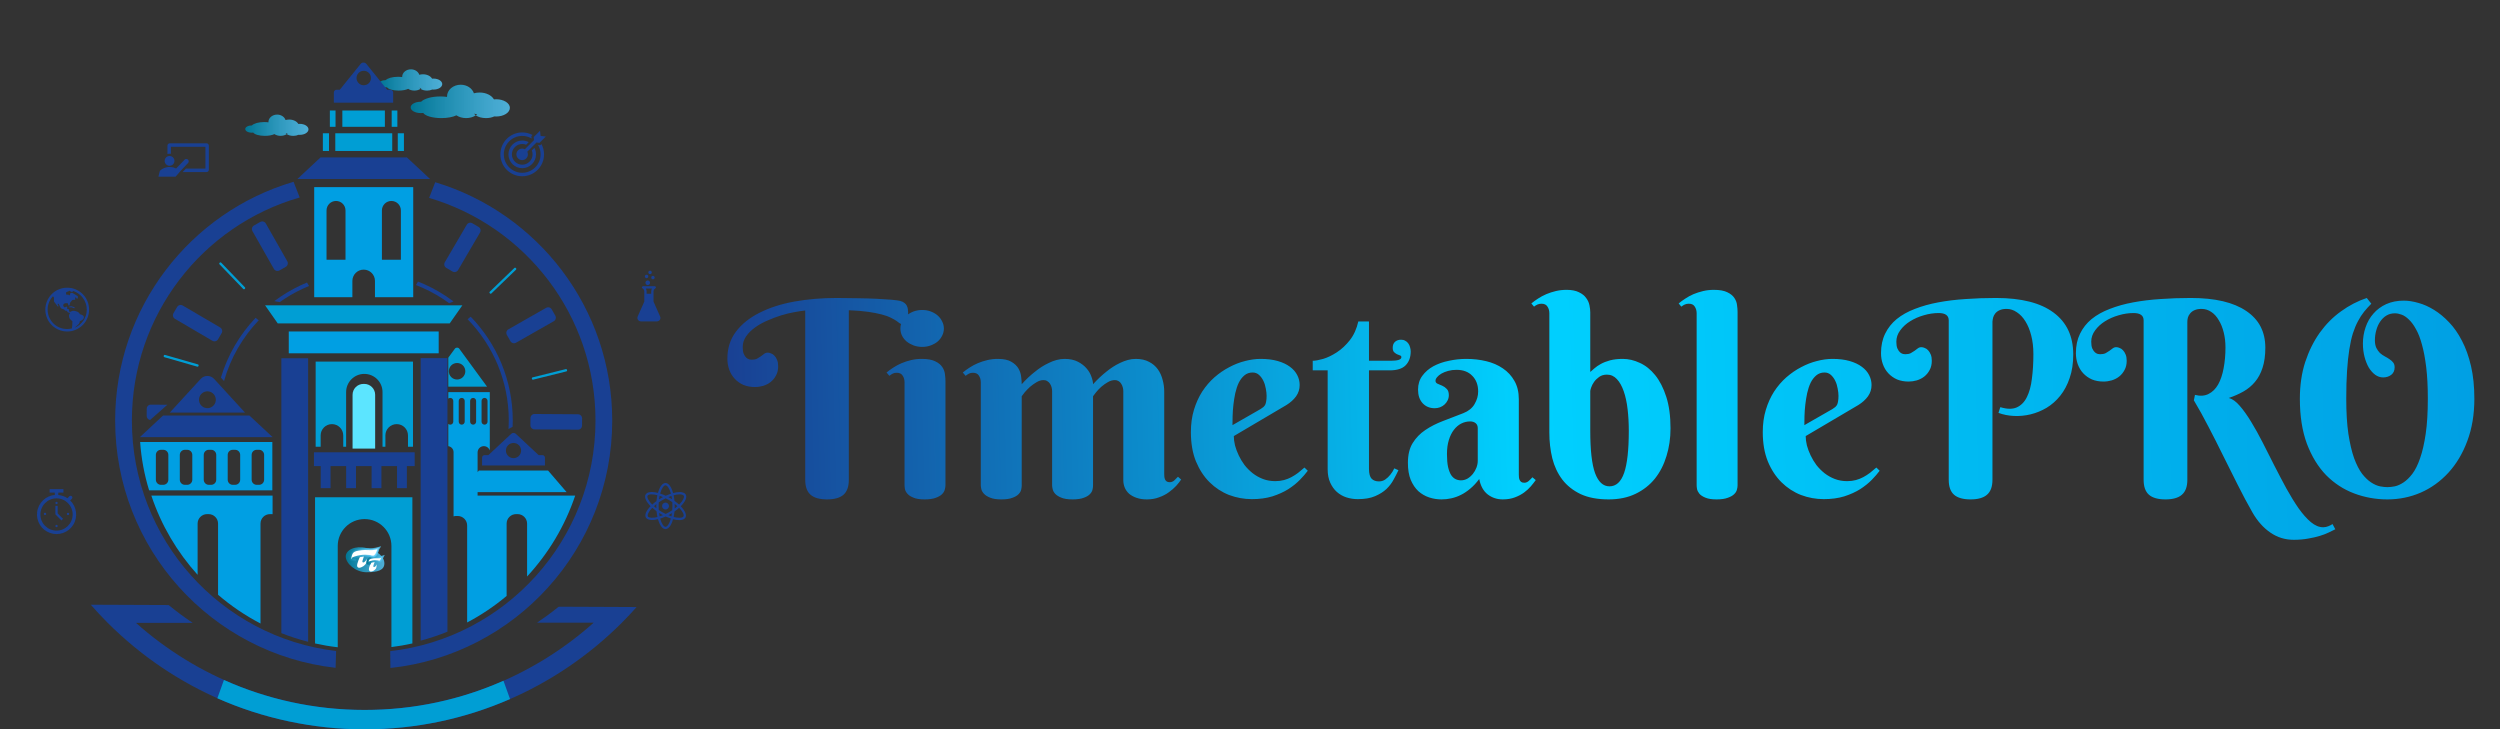 <svg width="1282" height="374" viewBox="0 0 1282 374" fill="none" xmlns="http://www.w3.org/2000/svg">
<rect x="0" y="0" width="1282" height="374" fill="#333333" stroke="none"/>
<g clip-path="url(#clip0_1_310)">
<path d="M197.106 288.919C197.106 292.414 193.707 293.448 187.982 293.448C182.258 293.448 177.299 288.877 177.299 285.382C177.299 281.887 182.265 279.679 187.919 281.043C193.573 282.407 197.106 285.417 197.106 288.912V288.919Z" fill="url(#paint0_linear_1_310)"/>
<path d="M190.918 287.168C190.918 287.168 189.071 290.755 189.183 291.985C189.183 291.985 189.183 293.926 191.613 292.66C191.613 292.66 192.541 292.062 192.899 291.366L193.299 289.425C193.299 289.425 192.555 290.712 191.838 290.804C191.838 290.804 191.087 290.818 191.649 289.475L192.709 286.669L190.918 287.168Z" fill="white"/>
<path d="M184.786 285.059C184.786 285.059 182.848 289.109 183.15 290.297C183.15 290.297 183.395 292.224 186.36 290.326C186.36 290.326 187.476 289.489 187.856 288.701L188.13 286.669C188.13 286.669 187.329 288.146 186.416 288.427C186.416 288.427 185.453 288.645 186.008 287.161L187.027 284.088L184.786 285.059Z" fill="white"/>
<path d="M193.826 287.885C193.931 287.921 194.044 287.963 194.149 287.998C194.304 288.054 194.725 288.026 194.781 288.005C194.816 287.991 194.936 287.935 195.111 287.766C195.814 287.091 195.947 285.642 196.123 285.382C196.017 285.41 195.062 285.916 193.348 285.79C193.131 285.776 192.779 285.79 192.414 285.769C191.915 285.741 191.304 285.846 190.532 285.987C190.068 286.071 189.703 286.191 189.436 286.359C189.169 286.528 188.958 286.746 188.818 287.027C188.677 287.309 188.565 287.681 188.474 288.153C188.432 288.406 188.404 288.567 188.396 288.645C188.396 288.764 188.396 288.849 188.425 288.905C188.446 288.961 188.502 289.003 188.579 289.025C188.656 289.046 188.79 289.067 188.972 289.074C189.204 289.088 189.394 289.095 189.562 289.109C189.724 289.123 189.808 289.109 189.808 289.06C189.808 288.968 189.633 288.877 189.26 288.785C189.204 288.771 189.155 288.764 189.12 288.757C189.085 288.75 189.057 288.736 189.043 288.729C189.029 288.715 189.022 288.694 189.022 288.666C189.022 288.582 189.232 288.462 189.647 288.3C190.061 288.139 190.539 288.005 191.094 287.899C191.642 287.794 192.14 287.745 192.583 287.773C192.969 287.794 193.278 287.787 193.587 287.836L193.742 287.878C193.742 287.878 193.812 287.885 193.819 287.885H193.826Z" fill="white" stroke="url(#paint1_linear_1_310)" stroke-miterlimit="10"/>
<path d="M189.9 285.171C190.103 285.234 190.307 285.305 190.511 285.368C190.799 285.459 191.606 285.424 191.712 285.389C191.775 285.368 192.007 285.277 192.337 284.981C193.664 283.828 193.91 281.353 194.24 280.91C194.037 280.959 192.232 281.817 188.979 281.585C188.572 281.557 187.905 281.585 187.202 281.542C186.254 281.493 185.095 281.669 183.627 281.908C182.756 282.049 182.061 282.253 181.555 282.541C181.049 282.822 180.656 283.202 180.396 283.68C180.129 284.158 179.919 284.798 179.757 285.6C179.673 286.036 179.624 286.31 179.617 286.444C179.602 286.641 179.617 286.788 179.666 286.887C179.715 286.985 179.813 287.056 179.961 287.098C180.115 287.14 180.361 287.168 180.705 287.189C181.141 287.21 181.513 287.231 181.815 287.253C182.124 287.274 182.279 287.245 182.286 287.168C182.293 287.013 181.948 286.859 181.246 286.697C181.141 286.676 181.049 286.655 180.979 286.641C180.909 286.627 180.86 286.606 180.832 286.584C180.804 286.563 180.79 286.528 180.79 286.472C180.797 286.324 181.19 286.12 181.97 285.853C182.749 285.586 183.662 285.361 184.702 285.178C185.741 284.995 186.683 284.925 187.526 284.974C188.256 285.016 188.846 285.009 189.436 285.087L189.731 285.157C189.731 285.157 189.864 285.171 189.886 285.171H189.9Z" fill="white" stroke="url(#paint2_linear_1_310)" stroke-miterlimit="10"/>
<mask id="mask0_1_310" style="mask-type:luminance" maskUnits="userSpaceOnUse" x="253" y="64" width="30" height="29">
<mask id="mask1_1_310" style="mask-type:luminance" maskUnits="userSpaceOnUse" x="253" y="64" width="30" height="29">
<path d="M253.797 92.929H282.426V64.224H253.797V92.929Z" fill="white"/>
</mask>
<g mask="url(#mask1_1_310)">
<path d="M253.797 64.224H282.426V92.929H253.797V64.224Z" fill="white"/>
</g>
</mask>
<g mask="url(#mask0_1_310)">
<mask id="mask2_1_310" style="mask-type:luminance" maskUnits="userSpaceOnUse" x="253" y="64" width="30" height="29">
<path d="M253.797 92.929H282.426V64.224H253.797V92.929Z" fill="white"/>
</mask>
<g mask="url(#mask2_1_310)">
<path d="M277.221 69.695L276.926 67.037L273.681 70.285L273.857 71.826L269.144 76.551C268.729 76.347 268.259 76.199 267.76 76.199C266.138 76.199 264.81 77.528 264.81 79.153C264.81 80.777 266.138 82.106 267.76 82.106C269.383 82.106 270.71 80.777 270.71 79.153C270.71 78.654 270.591 78.211 270.387 77.796L275.1 73.07L276.631 73.246L279.876 69.997L277.221 69.702V69.695Z" fill="#194093"/>
<path d="M277.46 74.062L277.074 74.477L276.512 74.42L275.894 74.329C276.716 75.749 277.221 77.374 277.221 79.146C277.221 84.35 272.979 88.604 267.788 88.604C262.598 88.604 258.355 84.35 258.355 79.146C258.355 73.942 262.598 69.688 267.788 69.688C269.53 69.688 271.174 70.159 272.593 71.017L272.536 70.426L272.445 69.835L272.86 69.421L273.063 69.217C271.469 68.387 269.706 67.916 267.788 67.916C261.6 67.916 256.592 72.936 256.592 79.146C256.592 85.355 261.6 90.376 267.788 90.376C273.976 90.376 278.984 85.355 278.984 79.146C278.984 77.226 278.514 75.454 277.657 73.886L277.453 74.062H277.46Z" fill="#194093"/>
<path d="M272.712 77.135C272.979 77.754 273.098 78.436 273.098 79.146C273.098 82.071 270.71 84.462 267.795 84.462C264.88 84.462 262.492 82.071 262.492 79.146C262.492 76.221 264.88 73.83 267.795 73.83C268.505 73.83 269.179 73.977 269.797 74.216L271.125 72.887C270.12 72.353 269.003 72.058 267.795 72.058C263.904 72.058 260.722 75.25 260.722 79.153C260.722 83.056 263.904 86.248 267.795 86.248C271.687 86.248 274.868 83.056 274.868 79.153C274.868 77.943 274.573 76.818 274.047 75.813L272.719 77.142L272.712 77.135Z" fill="#194093"/>
</g>
</g>
<mask id="mask3_1_310" style="mask-type:luminance" maskUnits="userSpaceOnUse" x="318" y="137" width="29" height="30">
<mask id="mask4_1_310" style="mask-type:luminance" maskUnits="userSpaceOnUse" x="318" y="137" width="29" height="30">
<path d="M318.29 166.027H346.969V137.322H318.29V166.027Z" fill="white"/>
</mask>
<g mask="url(#mask4_1_310)">
<path d="M318.29 137.322H346.969V166.027H318.29V137.322Z" fill="white"/>
</g>
</mask>
<g mask="url(#mask3_1_310)">
<mask id="mask5_1_310" style="mask-type:luminance" maskUnits="userSpaceOnUse" x="318" y="137" width="29" height="30">
<path d="M318.29 166.027H346.969V137.322H318.29V166.027Z" fill="white"/>
</mask>
<g mask="url(#mask5_1_310)">
<path d="M334.235 139.685C334.235 140.177 333.841 140.571 333.35 140.571C332.858 140.571 332.465 140.177 332.465 139.685C332.465 139.193 332.858 138.799 333.35 138.799C333.841 138.799 334.235 139.193 334.235 139.685Z" fill="#194093"/>
<path d="M335.71 142.343C335.71 142.835 335.317 143.229 334.825 143.229C334.333 143.229 333.94 142.835 333.94 142.343C333.94 141.851 334.333 141.457 334.825 141.457C335.317 141.457 335.71 141.851 335.71 142.343Z" fill="#194093"/>
<path d="M332.458 141.752C332.458 142.244 332.064 142.638 331.573 142.638C331.081 142.638 330.688 142.244 330.688 141.752C330.688 141.26 331.081 140.866 331.573 140.866C332.064 140.866 332.458 141.26 332.458 141.752Z" fill="#194093"/>
<path d="M333.343 145.001C333.343 145.655 332.816 146.182 332.163 146.182C331.51 146.182 330.983 145.655 330.983 145.001C330.983 144.347 331.51 143.82 332.163 143.82C332.816 143.82 333.343 144.347 333.343 145.001Z" fill="#194093"/>
<path d="M338.512 162.321L335.12 154.635V149.431C335.12 148.369 335.977 147.926 336.005 147.891C336.3 147.744 336.419 147.392 336.272 147.097C336.152 146.893 335.949 146.773 335.71 146.773H329.81C329.571 146.773 329.367 146.893 329.248 147.097C329.1 147.392 329.22 147.744 329.515 147.891C329.515 147.891 330.4 148.362 330.4 149.431V154.635L327.007 162.321C326.768 162.884 326.832 163.502 327.155 164.009C327.478 164.508 328.04 164.803 328.63 164.803H336.897C337.487 164.803 338.049 164.508 338.372 164.009C338.695 163.509 338.758 162.884 338.519 162.321H338.512ZM333.94 149.438V150.62H331.58V149.438C331.58 148.819 331.404 148.348 331.193 147.962H334.354C334.115 148.348 333.94 148.819 333.94 149.438Z" fill="#194093"/>
</g>
</g>
<mask id="mask6_1_310" style="mask-type:luminance" maskUnits="userSpaceOnUse" x="326" y="245" width="30" height="29">
<mask id="mask7_1_310" style="mask-type:luminance" maskUnits="userSpaceOnUse" x="326" y="245" width="30" height="29">
<path d="M326.923 273.73H355.553V245.025H326.923V273.73Z" fill="white"/>
</mask>
<g mask="url(#mask7_1_310)">
<path d="M326.923 245.025H355.553V273.73H326.923V245.025Z" fill="white"/>
</g>
</mask>
<g mask="url(#mask6_1_310)">
<mask id="mask8_1_310" style="mask-type:luminance" maskUnits="userSpaceOnUse" x="326" y="245" width="30" height="29">
<path d="M326.923 273.73H355.553V245.025H326.923V273.73Z" fill="white"/>
</mask>
<g mask="url(#mask8_1_310)">
<path d="M343.043 259.504C343.043 260.482 342.249 261.276 341.273 261.276C340.297 261.276 339.503 260.482 339.503 259.504C339.503 258.527 340.297 257.732 341.273 257.732C342.249 257.732 343.043 258.527 343.043 259.504Z" fill="#194093"/>
<path d="M351.647 253.597C351.149 252.739 350.025 252.324 348.493 252.324C347.524 252.324 346.4 252.5 345.164 252.824C344.307 249.722 342.895 247.683 341.273 247.683C339.65 247.683 338.238 249.694 337.41 252.767C336.23 252.472 335.169 252.296 334.228 252.296C332.697 252.296 331.573 252.711 331.074 253.569C330.252 254.989 331.341 257.261 333.61 259.567C331.432 261.811 330.428 263.998 331.222 265.39C331.72 266.248 332.844 266.663 334.375 266.663C335.26 266.663 336.293 266.515 337.41 266.248C338.267 269.321 339.678 271.332 341.273 271.332C342.867 271.332 344.307 269.321 345.136 266.248C346.316 266.543 347.377 266.719 348.318 266.719C349.849 266.719 350.973 266.304 351.472 265.446C352.265 264.054 351.268 261.874 349.083 259.624C351.408 257.289 352.469 255.011 351.647 253.597ZM348.493 253.506C349.582 253.506 350.383 253.773 350.615 254.188C351.057 254.954 350.263 256.762 348.255 258.766C347.545 258.119 346.752 257.465 345.867 256.846C345.775 255.84 345.628 254.863 345.424 253.949C346.541 253.653 347.601 253.506 348.486 253.506H348.493ZM343.218 262.577C342.6 262.929 341.982 263.259 341.364 263.555C340.746 263.259 340.128 262.936 339.51 262.577C338.92 262.225 338.33 261.867 337.803 261.515C337.747 260.868 337.747 260.214 337.747 259.504C337.747 258.857 337.775 258.231 337.803 257.612C338.393 257.198 339.011 256.818 339.692 256.431C340.254 256.108 340.809 255.812 341.371 255.545C341.933 255.812 342.488 256.108 343.05 256.431C343.64 256.783 344.23 257.141 344.757 257.493C344.813 258.14 344.813 258.794 344.813 259.504C344.813 260.214 344.785 260.953 344.722 261.635C344.251 261.958 343.752 262.254 343.218 262.577ZM344.574 263.14C344.483 263.702 344.398 264.265 344.307 264.764C343.808 264.588 343.275 264.412 342.748 264.173C343.099 263.998 343.457 263.787 343.808 263.583C344.075 263.435 344.342 263.287 344.574 263.14ZM339.973 264.173C339.383 264.412 338.821 264.616 338.267 264.792C338.147 264.23 338.063 263.639 337.972 263.02C338.295 263.224 338.59 263.407 338.941 263.611C339.264 263.787 339.615 263.998 339.973 264.173ZM336.588 260.629C336.117 260.278 335.703 259.919 335.324 259.567C335.71 259.216 336.145 258.857 336.588 258.505C336.588 258.829 336.56 259.152 336.56 259.511C336.56 259.898 336.56 260.278 336.588 260.636V260.629ZM337.943 256.108C338.035 255.461 338.119 254.835 338.238 254.244C338.8 254.42 339.39 254.659 339.98 254.891C339.685 255.039 339.362 255.214 339.067 255.39C338.716 255.629 338.33 255.861 337.951 256.101L337.943 256.108ZM342.72 254.898C343.254 254.659 343.78 254.483 344.314 254.307C344.434 254.842 344.518 255.397 344.609 255.995C344.286 255.791 343.991 255.608 343.64 255.404C343.345 255.257 343.05 255.081 342.727 254.905L342.72 254.898ZM345.965 258.386C346.499 258.801 346.969 259.181 347.412 259.595C346.969 259.982 346.499 260.39 345.965 260.777C345.993 260.362 345.993 259.947 345.993 259.539C345.993 259.131 345.993 258.745 345.965 258.386ZM341.28 248.872C342.165 248.872 343.31 250.44 344.047 253.154C343.19 253.449 342.277 253.801 341.364 254.216C340.395 253.773 339.447 253.386 338.533 253.091C339.271 250.405 340.388 248.865 341.273 248.865L341.28 248.872ZM332.086 254.188C332.352 253.745 333.118 253.506 334.207 253.506C335.064 253.506 336.033 253.653 337.094 253.921C336.89 254.863 336.742 255.904 336.651 256.965C335.829 257.556 335.092 258.147 334.439 258.766C332.465 256.755 331.636 254.954 332.078 254.188H332.086ZM334.382 265.502C333.294 265.502 332.493 265.235 332.261 264.82C331.819 264.054 332.584 262.338 334.474 260.39C335.148 260.981 335.885 261.571 336.686 262.162C336.778 263.196 336.925 264.201 337.129 265.116C336.159 265.383 335.211 265.502 334.389 265.502H334.382ZM341.28 270.144C340.395 270.144 339.278 268.604 338.541 265.945C339.454 265.65 340.395 265.298 341.371 264.855C342.284 265.27 343.169 265.622 344.026 265.889C343.289 268.611 342.172 270.144 341.287 270.144H341.28ZM350.474 264.827C350.207 265.27 349.442 265.509 348.353 265.509C347.496 265.509 346.499 265.362 345.466 265.095C345.642 264.209 345.789 263.294 345.881 262.289C346.766 261.67 347.559 261.051 348.269 260.397C350.158 262.345 350.924 264.061 350.481 264.827H350.474Z" fill="#194093"/>
</g>
</g>
<mask id="mask9_1_310" style="mask-type:luminance" maskUnits="userSpaceOnUse" x="20" y="144" width="29" height="29">
<mask id="mask10_1_310" style="mask-type:luminance" maskUnits="userSpaceOnUse" x="20" y="144" width="29" height="29">
<path d="M20.004 172.989H48.676V144.284H20.004V172.989Z" fill="white"/>
</mask>
<g mask="url(#mask10_1_310)">
<path d="M20.004 144.284H48.676V172.989H20.004V144.284Z" fill="white"/>
</g>
</mask>
<g mask="url(#mask9_1_310)">
<mask id="mask11_1_310" style="mask-type:luminance" maskUnits="userSpaceOnUse" x="20" y="144" width="29" height="29">
<path d="M20.004 172.989H48.676V144.284H20.004V172.989Z" fill="white"/>
</mask>
<g mask="url(#mask11_1_310)">
<path d="M34.467 147.533C28.271 147.533 23.249 152.553 23.249 158.763C23.249 164.972 28.264 169.993 34.467 169.993C40.669 169.993 45.684 164.972 45.684 158.763C45.684 152.553 40.669 147.533 34.467 147.533ZM24.429 158.763C24.429 156.133 25.434 153.77 27.084 151.963C27.351 152.11 27.618 152.35 27.674 152.553V154.417C27.674 154.537 27.703 154.684 27.794 154.769L29.739 157.279L29.887 157.131C29.978 157.04 30.006 156.892 29.943 156.78L29.592 156.189C29.444 155.95 29.683 155.655 29.943 155.746C30.034 155.774 30.091 155.837 30.119 155.894L31.095 157.813C31.214 158.017 31.39 158.2 31.594 158.256L32.893 158.699C32.984 158.728 33.041 158.791 33.069 158.847L33.16 158.995C33.251 159.199 33.455 159.318 33.694 159.318H34.045C34.136 159.318 34.221 159.375 34.284 159.438L34.67 160C34.761 160.12 34.874 160.204 35.021 160.24L35.639 160.387C35.815 160.415 35.906 160.626 35.843 160.774C35.843 160.774 35.373 161.245 35.373 161.927C35.373 163.875 37.143 164.438 37.143 164.881C37.143 166.09 36.967 167.778 36.876 168.425C36.11 168.601 35.309 168.72 34.488 168.72C28.939 168.812 24.422 164.29 24.422 158.763H24.429ZM38.245 168.073C38.892 167.511 39.987 166.568 40.374 166.153C40.872 165.591 40.964 164.677 40.964 164.677C40.964 164.677 43.029 164.114 43.029 162.609C43.029 161.576 40.964 161.133 40.964 161.133C40.612 159.979 38.87 159.361 37.424 159.361C37.1 159.361 35.949 159.951 35.949 159.951L35.359 159.656V158.77C35.359 158.594 35.239 158.474 35.064 158.474H34.474V157.588C34.474 157.413 34.354 157.293 34.178 157.293H33.883L33.56 157.497C33.265 157.701 32.851 157.588 32.703 157.258C32.703 157.258 32.408 156.843 32.408 156.667C32.408 155.394 33.883 155.486 33.883 155.486H34.53C34.677 155.486 34.797 155.577 34.825 155.725L35 156.463C35.028 156.583 35.148 156.702 35.295 156.702H35.415C35.562 156.702 35.682 156.611 35.71 156.463L35.913 155.373C35.942 155.282 35.97 155.198 36.033 155.106L36.862 154.072C37.037 153.868 37.276 153.749 37.543 153.749H38.309C38.484 153.749 38.604 153.629 38.604 153.454V153.158L38.512 153.067C38.337 152.891 38.456 152.568 38.716 152.568H38.892C39.067 152.568 39.187 152.687 39.187 152.863C39.187 153.039 39.306 153.158 39.482 153.158H39.777L39.952 152.392C40.008 152.125 39.896 151.892 39.685 151.745L37.178 150.24C37.178 150.24 37.087 150.212 37.03 150.212H36.532C36.209 150.212 35.942 150.479 35.942 150.802V151.098C35.942 151.274 35.822 151.393 35.647 151.393H35.352L35.056 151.098H34.172C33.996 151.098 33.877 150.978 33.877 150.802V150.064C33.877 149.973 33.905 149.888 33.996 149.825L35.885 149.03L36.18 149.53C36.237 149.586 36.3 149.621 36.384 149.621H37.122C37.297 149.621 37.417 149.502 37.417 149.326V149.178C41.519 150.451 44.497 154.262 44.497 158.784C44.497 162.982 41.898 166.582 38.238 168.094L38.245 168.073Z" fill="#194093"/>
<path d="M38.098 157.525L36.679 157.054C36.56 157.026 36.475 157.026 36.356 157.054L35.352 157.293C35.26 157.349 35.232 157.469 35.352 157.588H36.707C36.798 157.588 36.855 157.588 36.911 157.617L37.943 158.031C38.119 158.088 38.295 157.975 38.295 157.792C38.295 157.673 38.203 157.553 38.091 157.525H38.098Z" fill="#194093"/>
</g>
</g>
<mask id="mask12_1_310" style="mask-type:luminance" maskUnits="userSpaceOnUse" x="14" y="247" width="30" height="30">
<mask id="mask13_1_310" style="mask-type:luminance" maskUnits="userSpaceOnUse" x="14" y="247" width="30" height="30">
<path d="M14.525 276.578H43.197V247.873H14.525V276.578Z" fill="white"/>
</mask>
<g mask="url(#mask13_1_310)">
<path d="M14.525 247.873H43.197V276.578H14.525V247.873Z" fill="white"/>
</g>
</mask>
<g mask="url(#mask12_1_310)">
<mask id="mask14_1_310" style="mask-type:luminance" maskUnits="userSpaceOnUse" x="14" y="247" width="30" height="30">
<path d="M14.525 276.578H43.197V247.873H14.525V276.578Z" fill="white"/>
</mask>
<g mask="url(#mask14_1_310)">
<path d="M29.578 257.922C29.578 258.245 29.311 258.513 28.988 258.513C28.665 258.513 28.398 258.245 28.398 257.922C28.398 257.598 28.665 257.331 28.988 257.331C29.311 257.331 29.578 257.598 29.578 257.922Z" fill="#194093"/>
<path d="M29.578 269.743C29.578 270.066 29.311 270.333 28.988 270.333C28.665 270.333 28.398 270.066 28.398 269.743C28.398 269.419 28.665 269.152 28.988 269.152C29.311 269.152 29.578 269.419 29.578 269.743Z" fill="#194093"/>
<path d="M35.478 263.533C35.478 263.857 35.211 264.124 34.888 264.124C34.565 264.124 34.298 263.857 34.298 263.533C34.298 263.21 34.565 262.943 34.888 262.943C35.211 262.943 35.478 263.21 35.478 263.533Z" fill="#194093"/>
<path d="M23.671 263.533C23.671 263.857 23.404 264.124 23.081 264.124C22.758 264.124 22.491 263.857 22.491 263.533C22.491 263.21 22.758 262.943 23.081 262.943C23.404 262.943 23.671 263.21 23.671 263.533Z" fill="#194093"/>
<path d="M29.578 259.399H28.398V263.533C28.398 263.681 28.454 263.829 28.573 263.948L31.495 266.874L32.324 266.044L29.578 263.294V259.392V259.399Z" fill="#194093"/>
<path d="M28.988 272.106C24.415 272.106 20.721 268.414 20.721 263.829C20.721 259.244 24.408 255.552 28.988 255.552C33.568 255.552 37.255 259.244 37.255 263.829C37.255 268.414 33.568 272.106 28.988 272.106ZM35.984 256.621L36.869 255.735C37.192 255.383 37.192 254.849 36.841 254.497C36.517 254.174 35.956 254.146 35.604 254.469L34.6 255.503C33.181 254.561 31.559 253.963 29.88 253.85V252.613H32.535V250.841H25.455V252.613H28.11V253.822C23.418 254.237 19.639 257.873 19.049 262.57C18.459 267.267 21.205 271.733 25.659 273.294C30.119 274.862 35.042 273.146 37.55 269.124C40.058 265.102 39.348 259.905 35.984 256.621Z" fill="#194093"/>
</g>
</g>
<mask id="mask15_1_310" style="mask-type:luminance" maskUnits="userSpaceOnUse" x="79" y="67" width="30" height="30">
<mask id="mask16_1_310" style="mask-type:luminance" maskUnits="userSpaceOnUse" x="79" y="67" width="30" height="30">
<path d="M79.715 96.262H108.394V67.599H79.715V96.262Z" fill="white"/>
</mask>
<g mask="url(#mask16_1_310)">
<path d="M79.715 67.599H108.394V96.262H79.715V67.599Z" fill="white"/>
</g>
</mask>
<g mask="url(#mask15_1_310)">
<mask id="mask17_1_310" style="mask-type:luminance" maskUnits="userSpaceOnUse" x="79" y="67" width="30" height="30">
<path d="M79.715 96.262H108.394V67.599H79.715V96.262Z" fill="white"/>
</mask>
<g mask="url(#mask17_1_310)">
<path d="M105.928 73.499H87.041C86.395 73.499 85.861 74.034 85.861 74.68V78.956C86.184 78.865 86.57 78.808 86.921 78.808C87.16 78.808 87.392 78.836 87.631 78.865V75.264H105.338V86.473H95.329L93.643 88.245H105.921C106.567 88.245 107.101 87.711 107.101 87.064V74.674C107.101 74.026 106.567 73.492 105.921 73.492" fill="#194093"/>
<path d="M86.95 85.011C88.333 85.011 89.457 83.892 89.457 82.5C89.457 81.108 88.333 79.99 86.95 79.99C85.566 79.99 84.442 81.108 84.442 82.5C84.414 83.885 85.566 85.011 86.95 85.011Z" fill="#194093"/>
<path d="M96.6 82.085C96.214 81.495 95.448 81.347 94.859 81.698C94.739 81.755 94.683 81.874 94.62 81.938L90.307 86.424C89.893 86.22 89.45 86.037 89.008 85.89C88.326 85.77 87.624 85.622 86.942 85.622C86.261 85.622 85.559 85.742 84.877 85.946C83.873 86.213 82.988 86.712 82.251 87.331C82.075 87.507 81.927 87.774 81.864 88.013L81.246 90.608H90.068V90.58L92.576 87.662L96.439 83.59C96.79 83.239 96.909 82.556 96.586 82.085" fill="#194093"/>
</g>
</g>
<path d="M261.46 55.328C261.46 57.768 258.313 59.744 254.422 59.744C254.092 59.744 253.761 59.73 253.445 59.702C252.293 60.244 250.811 60.567 249.196 60.567C247.089 60.567 245.213 60.019 243.991 59.154C244.244 58.985 244.483 58.802 244.701 58.605C244.139 58.542 243.598 58.436 243.085 58.296C243.324 58.605 243.626 58.894 243.998 59.147C242.699 60.026 240.95 60.56 239.025 60.56C237.101 60.56 235.345 60.026 234.045 59.14C232.317 59.998 229.494 60.56 226.319 60.56C221.788 60.56 217.995 59.428 217.026 57.909C216.626 57.965 216.211 57.993 215.776 57.993C212.903 57.993 210.578 56.692 210.578 55.082C210.578 53.472 212.91 52.171 215.776 52.171C215.832 52.171 215.881 52.171 215.937 52.171C217.483 50.582 221.311 49.464 225.792 49.464C227 49.464 228.159 49.548 229.234 49.696C229.234 49.618 229.234 49.541 229.234 49.464C229.234 46.137 232.373 43.444 236.251 43.444C239.475 43.444 242.186 45.307 243.008 47.839C243.914 47.586 244.904 47.445 245.937 47.445C249.273 47.445 252.118 48.901 253.291 50.961C253.663 50.919 254.042 50.898 254.436 50.898C258.32 50.898 261.474 52.874 261.474 55.314L261.46 55.328Z" fill="url(#paint3_linear_1_310)"/>
<path d="M226.782 43.128C226.782 44.682 224.774 45.94 222.301 45.94C222.09 45.94 221.88 45.933 221.676 45.912C220.938 46.257 219.997 46.461 218.965 46.461C217.623 46.461 216.422 46.109 215.649 45.561C215.811 45.455 215.965 45.336 216.099 45.209C215.741 45.167 215.397 45.104 215.066 45.012C215.214 45.209 215.411 45.392 215.649 45.554C214.821 46.109 213.704 46.454 212.482 46.454C211.259 46.454 210.136 46.109 209.307 45.554C208.204 46.102 206.406 46.454 204.383 46.454C201.496 46.454 199.08 45.73 198.462 44.766C198.209 44.801 197.942 44.822 197.668 44.822C195.842 44.822 194.353 43.993 194.353 42.966C194.353 41.939 195.835 41.109 197.668 41.109C197.703 41.109 197.738 41.109 197.766 41.109C198.75 40.097 201.194 39.38 204.046 39.38C204.811 39.38 205.549 39.429 206.237 39.527C206.237 39.478 206.237 39.429 206.237 39.38C206.237 37.263 208.239 35.547 210.712 35.547C212.763 35.547 214.497 36.736 215.017 38.346C215.593 38.184 216.225 38.093 216.886 38.093C219.007 38.093 220.826 39.021 221.571 40.336C221.809 40.308 222.048 40.301 222.301 40.301C224.774 40.301 226.782 41.559 226.782 43.114V43.128Z" fill="url(#paint4_linear_1_310)"/>
<path d="M158.186 66.34C158.186 67.894 156.178 69.153 153.705 69.153C153.494 69.153 153.284 69.146 153.08 69.125C152.343 69.47 151.401 69.674 150.369 69.674C149.027 69.674 147.826 69.322 147.053 68.773C147.215 68.668 147.37 68.549 147.503 68.422C147.145 68.38 146.801 68.317 146.471 68.225C146.618 68.422 146.815 68.605 147.053 68.766C146.225 69.322 145.108 69.667 143.886 69.667C142.664 69.667 141.54 69.322 140.711 68.766C139.608 69.315 137.81 69.667 135.787 69.667C132.9 69.667 130.484 68.942 129.866 67.979C129.613 68.014 129.346 68.035 129.072 68.035C127.246 68.035 125.757 67.205 125.757 66.179C125.757 65.152 127.239 64.322 129.072 64.322C129.107 64.322 129.142 64.322 129.171 64.322C130.154 63.31 132.598 62.592 135.45 62.592C136.216 62.592 136.953 62.642 137.641 62.74C137.641 62.691 137.641 62.642 137.641 62.592C137.641 60.476 139.643 58.76 142.116 58.76C144.167 58.76 145.902 59.948 146.421 61.559C146.997 61.397 147.629 61.306 148.29 61.306C150.411 61.306 152.23 62.234 152.975 63.549C153.213 63.521 153.452 63.514 153.705 63.514C156.178 63.514 158.186 64.772 158.186 66.326V66.34Z" fill="url(#paint5_linear_1_310)"/>
<path d="M223.179 93.442L220.053 101.48C269.369 115.973 305.366 161.611 305.366 215.673C305.366 276.796 259.352 327.145 200.105 333.91V334.452L200.211 342.539C264.15 335.696 313.95 281.507 313.95 215.673C313.95 157.968 275.69 109.215 223.179 93.442ZM67.634 215.673C67.634 161.344 103.99 115.523 153.677 101.269L150.544 93.224C97.661 108.765 59.05 157.708 59.05 215.673C59.05 281.261 108.485 335.296 172.087 342.461L172.34 334.381L172.361 333.84C113.374 326.843 67.634 276.613 67.634 215.673Z" fill="#194093"/>
<path d="M135.253 161.632L135.281 161.646C135.281 161.646 135.337 161.597 135.373 161.562L135.253 161.632ZM131.053 162.996C122.919 171.561 116.759 182.018 113.289 193.635L114.884 195.407C118.22 183.558 124.415 172.911 132.668 164.255L131.053 162.996ZM157.435 144.874C156.297 145.339 155.173 145.838 154.063 146.358C149.308 148.594 144.82 151.302 140.655 154.431L143.45 154.923C147.096 152.321 150.987 150.05 155.089 148.137C156.199 147.61 157.322 147.118 158.467 146.661L157.435 144.874ZM217.75 145.81C216.626 145.303 215.495 144.832 214.343 144.382L213.31 146.175C214.462 146.611 215.6 147.09 216.724 147.596C221.571 149.748 226.143 152.406 230.372 155.507L232.535 154.579C227.976 151.126 223.025 148.172 217.75 145.81ZM135.253 161.632L135.281 161.646C135.281 161.646 135.337 161.597 135.373 161.562L135.253 161.632ZM135.253 161.632L135.281 161.646C135.281 161.646 135.337 161.597 135.373 161.562L135.253 161.632ZM135.253 161.632L135.281 161.646C135.281 161.646 135.337 161.597 135.373 161.562L135.253 161.632ZM241.385 162.419L239.77 163.678C252.848 177.102 260.905 195.449 260.905 215.673C260.905 217.129 260.863 218.57 260.778 220.005L262.871 218.838C262.921 217.79 262.942 216.735 262.942 215.673C262.942 194.978 254.731 176.195 241.385 162.419ZM135.253 161.632L135.281 161.646C135.281 161.646 135.337 161.597 135.373 161.562L135.253 161.632ZM135.253 161.632L135.281 161.646C135.281 161.646 135.337 161.597 135.373 161.562L135.253 161.632ZM135.253 161.632L135.281 161.646C135.281 161.646 135.337 161.597 135.373 161.562L135.253 161.632ZM135.253 161.632L135.281 161.646C135.281 161.646 135.337 161.597 135.373 161.562L135.253 161.632ZM135.253 161.632L135.281 161.646C135.281 161.646 135.337 161.597 135.373 161.562L135.253 161.632Z" fill="#194093"/>
<path d="M133.44 113.82L130.241 115.642C129.23 116.218 128.876 117.506 129.451 118.519L140.456 137.889C141.031 138.902 142.318 139.256 143.329 138.68L146.529 136.858C147.54 136.282 147.894 134.994 147.319 133.981L136.314 114.611C135.738 113.598 134.452 113.244 133.44 113.82Z" fill="#194093"/>
<path d="M90.821 157.425L88.96 160.604C88.372 161.609 88.709 162.902 89.713 163.491L108.917 174.757C109.921 175.347 111.212 175.009 111.801 174.004L113.661 170.825C114.25 169.82 113.913 168.527 112.909 167.938L93.704 156.671C92.7 156.082 91.409 156.42 90.821 157.425Z" fill="#194093"/>
<path d="M85.819 207.558L76.969 215.378C75.971 215.202 75.213 214.323 75.219 213.282L75.241 209.598C75.241 208.437 76.203 207.495 77.362 207.502L85.819 207.558Z" fill="#194093"/>
<path d="M272.026 214.389L272.002 218.073C271.995 219.238 272.932 220.189 274.096 220.196L296.354 220.34C297.518 220.348 298.467 219.41 298.475 218.244L298.499 214.56C298.506 213.395 297.569 212.444 296.405 212.437L274.147 212.293C272.983 212.285 272.033 213.223 272.026 214.389Z" fill="#194093"/>
<path d="M259.925 171.75L261.744 174.953C262.32 175.965 263.606 176.319 264.618 175.743L283.966 164.726C284.978 164.15 285.331 162.862 284.756 161.849L282.936 158.646C282.361 157.633 281.074 157.279 280.063 157.855L260.715 168.873C259.703 169.449 259.349 170.737 259.925 171.75Z" fill="#194093"/>
<path d="M228.854 137.365L232.03 139.228C233.034 139.818 234.325 139.48 234.913 138.475L246.167 119.248C246.755 118.243 246.418 116.951 245.414 116.362L242.239 114.499C241.235 113.91 239.944 114.247 239.355 115.252L228.102 134.479C227.513 135.484 227.85 136.776 228.854 137.365Z" fill="#194093"/>
<path d="M112.748 134.647L112.535 134.852C112.354 135.027 112.349 135.317 112.524 135.498L124.774 148.221C124.949 148.403 125.238 148.408 125.42 148.233L125.632 148.028C125.814 147.853 125.819 147.563 125.644 147.382L113.393 134.659C113.218 134.477 112.929 134.472 112.748 134.647Z" fill="#009ED4"/>
<path d="M84.013 182.303L83.932 182.587C83.862 182.83 84.002 183.083 84.244 183.153L101.207 188.038C101.45 188.108 101.703 187.968 101.772 187.726L101.854 187.442C101.924 187.199 101.784 186.946 101.541 186.876L84.578 181.99C84.336 181.921 84.083 182.061 84.013 182.303Z" fill="#009ED4"/>
<path d="M272.724 194.083L272.795 194.37C272.856 194.615 273.104 194.764 273.348 194.703L290.479 190.443C290.724 190.382 290.873 190.134 290.812 189.889L290.741 189.603C290.68 189.358 290.432 189.208 290.188 189.269L273.057 193.529C272.812 193.59 272.663 193.838 272.724 194.083Z" fill="#009ED4"/>
<path d="M251.089 150.293L251.294 150.506C251.469 150.688 251.758 150.693 251.939 150.518L264.647 138.253C264.829 138.078 264.834 137.789 264.659 137.607L264.454 137.394C264.279 137.212 263.99 137.207 263.809 137.382L251.101 149.647C250.919 149.822 250.914 150.112 251.089 150.293Z" fill="#009ED4"/>
<path d="M312.917 311.232L286.507 311.119C282.932 314.01 279.223 316.738 275.402 319.305L304.467 319.291C273.26 347.138 232.121 364.057 187.027 364.057C141.933 364.057 100.92 347.187 69.734 319.417L98.792 319.403C94.542 316.548 90.44 313.503 86.493 310.268L60.09 310.156L46.548 310.1C49.35 313.306 52.258 316.415 55.264 319.424C89.007 353.15 135.583 374 187.027 374C238.47 374 285.18 353.087 318.93 319.284C321.514 316.696 324.022 314.031 326.452 311.295L312.917 311.232Z" fill="#194093"/>
<path d="M261.544 358.466C238.702 368.459 213.472 374 186.957 374C160.441 374 134.544 368.311 111.463 358.072L114.835 348.685C136.855 358.565 161.263 364.057 186.957 364.057C212.65 364.057 236.391 358.712 258.172 349.092L261.544 358.466Z" fill="#009ED4"/>
<path d="M186.367 196.87C183.29 196.87 180.797 199.366 180.797 202.446V230.04H192.379V202.446C192.379 199.366 189.886 196.87 186.809 196.87H186.367Z" fill="#5CE5FF"/>
<path d="M139.657 226.671H71.862C72.459 235.215 74.025 243.499 76.463 251.431H139.657V226.671ZM86.324 246.017C86.324 247.444 85.158 248.618 83.733 248.618H82.524C81.099 248.618 79.926 247.444 79.926 246.017V233.253C79.926 231.819 81.099 230.652 82.524 230.652H83.733C85.158 230.652 86.324 231.819 86.324 233.253V246.017ZM98.609 246.017C98.609 247.444 97.436 248.618 96.01 248.618H94.802C93.376 248.618 92.203 247.444 92.203 246.017V233.253C92.203 231.819 93.376 230.652 94.802 230.652H96.01C97.436 230.652 98.609 231.819 98.609 233.253V246.017ZM110.887 246.017C110.887 247.444 109.714 248.618 108.288 248.618H107.08C105.654 248.618 104.481 247.444 104.481 246.017V233.253C104.481 231.819 105.654 230.652 107.08 230.652H108.288C109.714 230.652 110.887 231.819 110.887 233.253V246.017ZM123.165 246.017C123.165 247.444 121.992 248.618 120.566 248.618H119.358C117.932 248.618 116.766 247.444 116.766 246.017V233.253C116.766 231.819 117.932 230.652 119.358 230.652H120.566C121.992 230.652 123.165 231.819 123.165 233.253V246.017ZM135.443 246.017C135.443 247.444 134.277 248.618 132.844 248.618H131.643C130.21 248.618 129.044 247.444 129.044 246.017V233.253C129.044 231.819 130.21 230.652 131.643 230.652H132.844C134.277 230.652 135.443 231.819 135.443 233.253V246.017Z" fill="#009FE3"/>
<path d="M83.613 213.085L71.729 224.161H139.784L127.899 213.085H83.613Z" fill="#194093"/>
<path d="M248.493 233.387C247.784 233.387 247.201 233.971 247.201 234.681V238.682H279.448V234.681C279.448 233.971 278.872 233.387 278.156 233.387H276.217L264.522 222.48C263.848 221.847 262.808 221.847 262.134 222.48L250.439 233.387H248.493ZM263.328 227.15C265.477 227.15 267.219 228.894 267.219 231.045C267.219 231.931 266.931 232.74 266.44 233.387C265.73 234.336 264.599 234.948 263.328 234.948C262.057 234.948 260.926 234.336 260.216 233.387C259.725 232.74 259.437 231.931 259.437 231.045C259.437 228.894 261.179 227.15 263.328 227.15Z" fill="#194093"/>
<path d="M109.798 194.303C107.944 192.285 104.769 192.285 102.922 194.303L87.076 211.574H125.637L109.798 194.303ZM105.97 209.295C103.596 209.077 101.847 206.975 102.065 204.605C102.276 202.228 104.376 200.477 106.75 200.688C109.117 200.906 110.873 203.009 110.655 205.378C110.438 207.755 108.344 209.506 105.97 209.295Z" fill="#194093"/>
<path d="M101.335 294.763V268.498C101.335 265.812 103.505 263.639 106.188 263.639H106.968C109.644 263.639 111.821 265.812 111.821 268.498V305.001C118.459 310.697 125.757 315.655 133.589 319.734V268.498C133.589 265.812 135.766 263.639 138.442 263.639H139.222C139.411 263.639 139.594 263.653 139.777 263.674V254.16H77.615C82.679 269.356 90.841 283.139 101.335 294.763Z" fill="#009FE3"/>
<path d="M215.727 183.649V328.531C220.433 327.279 225.012 325.739 229.451 323.925V183.649H215.727Z" fill="#194093"/>
<path d="M235.52 178.825C234.958 178.059 233.813 178.059 233.251 178.825L229.901 183.403V198.297H249.772L235.52 178.825ZM234.389 194.619C232.05 194.619 230.154 192.721 230.154 190.379C230.154 188.037 232.05 186.146 234.389 186.146C236.728 186.146 238.618 188.044 238.618 190.379C238.618 192.714 236.721 194.619 234.389 194.619Z" fill="#009ED4"/>
<path d="M294.95 254.16H244.911V252.381H290.574L281.056 241.305H245.586L244.911 242.086V231.995C244.911 230.23 246.351 228.781 248.121 228.781C248.999 228.781 249.807 229.147 250.39 229.723C250.741 230.075 251.015 230.518 251.17 231.003V201.075H229.901V204.422C230.168 204.19 230.519 204.049 230.898 204.049H230.92C231.755 204.049 232.444 204.731 232.444 205.575V216.236C232.444 217.073 231.755 217.762 230.92 217.762H230.898C230.519 217.762 230.168 217.614 229.901 217.389V228.809C231.411 229.006 232.584 230.3 232.584 231.861V264.792C232.816 264.722 233.048 264.673 233.287 264.645C233.49 264.609 233.701 264.595 233.919 264.595H234.698C237.382 264.595 239.552 266.768 239.552 269.454V319.206C246.794 315.388 253.579 310.817 259.795 305.599V268.498C259.795 265.812 261.972 263.639 264.656 263.639H265.428C268.111 263.639 270.289 265.812 270.289 268.498V295.621C281.218 283.828 289.71 269.743 294.95 254.16ZM246.941 205.575C246.941 204.731 247.629 204.049 248.465 204.049H248.486C249.329 204.049 250.011 204.731 250.011 205.575V216.236C250.011 217.073 249.329 217.762 248.486 217.762H248.465C247.629 217.762 246.941 217.073 246.941 216.236V205.575ZM238.302 216.236C238.302 217.073 237.613 217.762 236.777 217.762H236.756C235.914 217.762 235.232 217.073 235.232 216.236V205.575C235.232 204.731 235.914 204.049 236.756 204.049H236.777C237.613 204.049 238.302 204.731 238.302 205.575V216.236ZM244.153 216.236C244.153 217.073 243.471 217.762 242.628 217.762H242.607C241.772 217.762 241.083 217.073 241.083 216.236V205.575C241.083 204.731 241.772 204.049 242.607 204.049H242.628C243.471 204.049 244.153 204.731 244.153 205.575V216.236Z" fill="#009FE3"/>
<path d="M161.558 329.965C165.365 330.809 169.242 331.463 173.19 331.913V279.967C173.19 272.359 179.357 266.184 186.957 266.184C190.757 266.184 194.198 267.724 196.692 270.221C199.185 272.717 200.724 276.163 200.724 279.967V331.815C204.362 331.365 207.944 330.746 211.47 329.958V254.982H161.558V329.965Z" fill="#009ED4"/>
<path d="M144.272 324.663C148.718 326.421 153.298 327.912 157.997 329.114V183.72H144.272V324.663Z" fill="#194093"/>
<path d="M160.996 239.02H164.459V250.32H169.502V239.02H177.502V250.32H182.546V239.02H190.553V250.32H195.596V239.02H203.596V250.32H208.64V239.02H212.65V231.938H160.996V239.02Z" fill="#194093"/>
<path d="M211.779 229.083V185.442H161.867V229.083H164.431V223.289C164.431 220.082 167.023 217.487 170.218 217.487C171.82 217.487 173.267 218.134 174.313 219.182C175.36 220.237 176.013 221.686 176.013 223.289V229.083H177.488V201.075C177.488 195.92 181.668 191.736 186.823 191.736C189.401 191.736 191.733 192.784 193.426 194.472C195.111 196.166 196.158 198.501 196.158 201.075V229.083H197.633V223.289C197.633 220.082 200.225 217.487 203.428 217.487C205.029 217.487 206.476 218.134 207.523 219.182C208.569 220.237 209.215 221.686 209.215 223.289V229.083H211.779Z" fill="#009ED4"/>
<path d="M224.956 169.979H148.079V181.174H224.956V169.979Z" fill="#009FE3"/>
<path d="M237.101 156.562H135.928L142.425 165.844H230.603L237.101 156.562Z" fill="#009ED4"/>
<path d="M201.138 68.345H171.939V77.416H201.138V68.345Z" fill="#009ED4"/>
<path d="M168.715 68.345H165.562V77.416H168.715V68.345Z" fill="#009ED4"/>
<path d="M207.136 68.345H203.983V77.416H207.136V68.345Z" fill="#009ED4"/>
<path d="M197.359 56.664H175.557V65.032H197.359V56.664Z" fill="#009ED4"/>
<path d="M172.059 56.664H169.151V65.032H172.059V56.664Z" fill="#009ED4"/>
<path d="M203.765 56.664H200.857V65.032H203.765V56.664Z" fill="#009ED4"/>
<path d="M208.654 80.728H164.375L152.49 91.803H220.538L208.654 80.728Z" fill="#194093"/>
<path d="M201.602 47.424C201.602 46.651 200.969 46.018 200.197 46.018H198.553L187.884 32.791C187.118 31.848 185.678 31.848 184.92 32.791L174.25 46.018H172.607C171.834 46.018 171.202 46.651 171.202 47.424V52.649H201.602V47.424ZM186.535 43.725C184.491 43.725 182.826 42.066 182.826 40.012C182.826 37.959 184.491 36.306 186.535 36.306C188.579 36.306 190.244 37.966 190.244 40.012C190.244 42.059 188.586 43.725 186.535 43.725Z" fill="#194093"/>
<path d="M211.899 152.42V95.945H161.122V152.42H180.698V144.059C180.698 140.859 183.297 138.264 186.493 138.264C188.087 138.264 189.534 138.911 190.588 139.959C191.635 141.007 192.281 142.455 192.281 144.059V152.42H211.899ZM177.179 133.194H167.444V107.928C167.444 105.235 169.621 103.048 172.312 103.048C173.66 103.048 174.875 103.596 175.753 104.475C176.631 105.354 177.179 106.578 177.179 107.928V133.194ZM195.842 107.928C195.842 105.235 198.019 103.048 200.709 103.048C202.051 103.048 203.273 103.596 204.151 104.475C205.029 105.361 205.577 106.578 205.577 107.928V133.194H195.842V107.928Z" fill="#009FE3"/>
</g>
<path d="M424.133 256.094C420.305 256.094 417.479 255.296 415.656 253.701C413.833 252.106 412.922 249.554 412.922 246.045V159.229C411.464 159.365 409.641 159.639 407.453 160.049C405.311 160.413 403.055 160.96 400.686 161.689C398.316 162.419 395.946 163.307 393.576 164.355C391.206 165.358 389.087 166.543 387.219 167.91C385.35 169.232 383.824 170.736 382.639 172.422C381.454 174.108 380.861 175.977 380.861 178.027C380.861 179.486 381.044 180.648 381.408 181.514C381.818 182.38 382.274 183.04 382.775 183.496C383.277 183.906 383.778 184.18 384.279 184.316C384.826 184.408 385.214 184.453 385.441 184.453C386.581 184.453 387.515 184.271 388.244 183.906C388.973 183.496 389.634 183.086 390.227 182.676C390.819 182.22 391.366 181.81 391.867 181.445C392.414 181.035 393.029 180.83 393.713 180.83C394.26 180.83 394.829 180.967 395.422 181.24C396.06 181.468 396.63 181.855 397.131 182.402C397.678 182.949 398.133 183.678 398.498 184.59C398.863 185.456 399.045 186.527 399.045 187.803C399.045 189.626 398.68 191.198 397.951 192.52C397.268 193.841 396.356 194.958 395.217 195.869C394.123 196.735 392.847 197.396 391.389 197.852C389.976 198.262 388.563 198.467 387.15 198.467C384.963 198.467 382.98 198.102 381.203 197.373C379.471 196.598 377.99 195.55 376.76 194.229C375.529 192.907 374.595 191.357 373.957 189.58C373.319 187.803 373 185.911 373 183.906C373 178.574 374.458 173.971 377.375 170.098C380.337 166.178 384.37 162.943 389.475 160.391C394.579 157.793 400.526 155.879 407.316 154.648C414.107 153.418 421.376 152.803 429.123 152.803C432.814 152.803 436.415 152.848 439.924 152.939C443.433 152.985 446.623 153.076 449.494 153.213C452.411 153.35 454.917 153.509 457.014 153.691C459.11 153.874 460.637 154.079 461.594 154.307C462.505 154.535 463.234 154.876 463.781 155.332C464.328 155.742 464.738 156.221 465.012 156.768C465.285 157.314 465.467 157.907 465.559 158.545C465.65 159.137 465.695 159.753 465.695 160.391C465.695 160.892 465.627 161.484 465.49 162.168C465.354 162.806 465.148 163.421 464.875 164.014C464.602 164.606 464.26 165.107 463.85 165.518C463.439 165.928 462.938 166.133 462.346 166.133C461.981 166.133 461.594 165.973 461.184 165.654C460.819 165.335 460.295 164.948 459.611 164.492C458.928 164.036 457.993 163.512 456.809 162.92C455.669 162.327 454.143 161.781 452.229 161.279C450.36 160.778 448.036 160.322 445.256 159.912C442.521 159.502 439.195 159.229 435.275 159.092V246.045C435.275 249.554 434.364 252.106 432.541 253.701C430.718 255.296 427.915 256.094 424.133 256.094ZM484.836 248.848C484.836 249.44 484.722 250.169 484.494 251.035C484.312 251.855 483.833 252.653 483.059 253.428C482.329 254.157 481.258 254.772 479.846 255.273C478.433 255.82 476.519 256.094 474.104 256.094C471.688 256.094 469.797 255.798 468.43 255.205C467.062 254.658 466.037 253.997 465.354 253.223C464.67 252.448 464.237 251.65 464.055 250.83C463.918 250.01 463.85 249.349 463.85 248.848V196.074C463.85 194.753 463.531 193.613 462.893 192.656C462.3 191.654 461.275 191.152 459.816 191.152C459.042 191.152 458.381 191.289 457.834 191.562C457.287 191.836 456.695 192.223 456.057 192.725L454.621 191.016C455.669 190.15 456.831 189.307 458.107 188.486C459.429 187.62 460.842 186.868 462.346 186.23C463.85 185.592 465.467 185.068 467.199 184.658C468.931 184.248 470.754 184.043 472.668 184.043C475.63 184.043 477.932 184.453 479.572 185.273C481.213 186.048 482.421 187.028 483.195 188.213C483.97 189.352 484.426 190.583 484.562 191.904C484.745 193.226 484.836 194.388 484.836 195.391V248.848ZM461.73 168.457C461.73 167.181 462.004 165.973 462.551 164.834C463.143 163.649 463.941 162.624 464.943 161.758C465.992 160.892 467.176 160.208 468.498 159.707C469.865 159.206 471.346 158.955 472.941 158.955C474.491 158.955 475.926 159.206 477.248 159.707C478.615 160.208 479.8 160.892 480.803 161.758C481.805 162.624 482.58 163.649 483.127 164.834C483.719 165.973 484.016 167.181 484.016 168.457C484.016 169.779 483.719 171.009 483.127 172.148C482.58 173.288 481.805 174.29 480.803 175.156C479.8 175.977 478.615 176.637 477.248 177.139C475.926 177.64 474.491 177.891 472.941 177.891C471.346 177.891 469.865 177.64 468.498 177.139C467.176 176.637 465.992 175.977 464.943 175.156C463.941 174.29 463.143 173.288 462.551 172.148C462.004 171.009 461.73 169.779 461.73 168.457ZM560.51 248.984C560.51 249.577 560.419 250.283 560.236 251.104C560.054 251.924 559.598 252.699 558.869 253.428C558.186 254.157 557.137 254.772 555.725 255.273C554.312 255.82 552.398 256.094 549.982 256.094C547.567 256.094 545.653 255.798 544.24 255.205C542.873 254.658 541.825 253.997 541.096 253.223C540.412 252.448 539.979 251.65 539.797 250.83C539.615 250.01 539.523 249.349 539.523 248.848V200.518C539.523 199.88 539.432 199.242 539.25 198.604C539.068 197.92 538.794 197.305 538.43 196.758C538.065 196.211 537.609 195.778 537.062 195.459C536.516 195.094 535.878 194.912 535.148 194.912C533.918 194.912 532.71 195.277 531.525 196.006C530.34 196.689 529.224 197.487 528.176 198.398C527.173 199.31 526.285 200.221 525.51 201.133C524.781 202.044 524.257 202.728 523.938 203.184V248.984C523.938 249.577 523.846 250.283 523.664 251.104C523.482 251.924 523.026 252.699 522.297 253.428C521.613 254.157 520.565 254.772 519.152 255.273C517.785 255.82 515.894 256.094 513.479 256.094C511.063 256.094 509.149 255.798 507.736 255.205C506.369 254.658 505.321 253.997 504.592 253.223C503.863 252.448 503.407 251.65 503.225 250.83C503.042 250.01 502.951 249.349 502.951 248.848V196.074C502.951 194.753 502.632 193.613 501.994 192.656C501.402 191.654 500.376 191.152 498.918 191.152C498.143 191.152 497.482 191.289 496.936 191.562C496.389 191.836 495.796 192.223 495.158 192.725L493.723 191.016C494.771 190.15 495.933 189.307 497.209 188.486C498.531 187.62 499.943 186.868 501.447 186.23C502.951 185.592 504.569 185.068 506.301 184.658C508.033 184.248 509.855 184.043 511.77 184.043C514.732 184.043 517.033 184.544 518.674 185.547C520.314 186.504 521.522 187.666 522.297 189.033C523.072 190.4 523.527 191.836 523.664 193.34C523.846 194.798 523.938 196.029 523.938 197.031C526.079 194.616 528.381 192.451 530.842 190.537C531.844 189.717 532.938 188.919 534.123 188.145C535.354 187.37 536.607 186.686 537.883 186.094C539.159 185.456 540.48 184.954 541.848 184.59C543.215 184.225 544.582 184.043 545.949 184.043C548.592 184.043 550.848 184.521 552.717 185.479C554.585 186.436 556.089 187.598 557.229 188.965C558.368 190.286 559.188 191.699 559.689 193.203C560.236 194.661 560.51 195.938 560.51 197.031C562.697 194.616 564.999 192.451 567.414 190.537C568.417 189.717 569.51 188.919 570.695 188.145C571.88 187.37 573.111 186.686 574.387 186.094C575.708 185.456 577.03 184.954 578.352 184.59C579.719 184.225 581.086 184.043 582.453 184.043C585.096 184.043 587.352 184.544 589.221 185.547C591.089 186.504 592.593 187.78 593.732 189.375C594.872 190.97 595.692 192.77 596.193 194.775C596.74 196.781 597.014 198.786 597.014 200.791V243.105C597.014 243.516 597.036 243.971 597.082 244.473C597.128 244.928 597.242 245.384 597.424 245.84C597.606 246.25 597.88 246.592 598.244 246.865C598.654 247.139 599.178 247.275 599.816 247.275C600.682 247.275 601.457 246.979 602.141 246.387C602.824 245.749 603.462 245.111 604.055 244.473L605.695 245.908C605.057 246.865 604.214 247.936 603.166 249.121C602.118 250.26 600.865 251.354 599.406 252.402C597.993 253.451 596.33 254.316 594.416 255C592.548 255.729 590.428 256.094 588.059 256.094C586.053 256.094 584.299 255.82 582.795 255.273C581.337 254.772 580.083 254.089 579.035 253.223C578.033 252.311 577.281 251.263 576.779 250.078C576.278 248.848 576.027 247.549 576.027 246.182V200.518C576.027 199.88 575.936 199.242 575.754 198.604C575.572 197.92 575.298 197.305 574.934 196.758C574.615 196.211 574.182 195.778 573.635 195.459C573.088 195.094 572.45 194.912 571.721 194.912C570.49 194.912 569.26 195.277 568.029 196.006C566.844 196.689 565.728 197.487 564.68 198.398C563.677 199.31 562.811 200.221 562.082 201.133C561.353 202.044 560.829 202.728 560.51 203.184V248.984ZM632.697 223.623C632.697 225.081 632.902 226.676 633.312 228.408C633.768 230.094 634.406 231.803 635.227 233.535C636.047 235.267 637.049 236.93 638.234 238.525C639.465 240.075 640.855 241.465 642.404 242.695C643.999 243.926 645.754 244.906 647.668 245.635C649.582 246.364 651.678 246.729 653.957 246.729C655.552 246.729 657.033 246.546 658.4 246.182C659.768 245.817 661.044 245.316 662.229 244.678C663.413 244.04 664.553 243.311 665.646 242.49C666.74 241.624 667.834 240.713 668.928 239.756L670.637 241.396C669.589 242.809 668.244 244.359 666.604 246.045C664.963 247.731 662.98 249.326 660.656 250.83C658.332 252.288 655.62 253.519 652.521 254.521C649.423 255.479 645.891 255.957 641.926 255.957C637.961 255.957 634.087 255.251 630.305 253.838C626.568 252.38 623.241 250.215 620.324 247.344C617.408 244.473 615.061 240.895 613.283 236.611C611.551 232.327 610.686 227.314 610.686 221.572C610.686 217.425 611.21 213.62 612.258 210.156C613.306 206.693 614.719 203.571 616.496 200.791C618.319 198.011 620.415 195.573 622.785 193.477C625.201 191.38 627.73 189.648 630.373 188.281C633.016 186.868 635.705 185.82 638.439 185.137C641.219 184.408 643.885 184.043 646.438 184.043C649.81 184.043 652.749 184.408 655.256 185.137C657.762 185.866 659.836 186.846 661.477 188.076C663.163 189.307 664.416 190.742 665.236 192.383C666.057 193.978 666.467 195.664 666.467 197.441C666.467 199.583 665.852 201.52 664.621 203.252C663.391 204.938 661.75 206.419 659.699 207.695L632.697 223.623ZM646.438 209.746C647.03 209.382 647.508 209.04 647.873 208.721C648.283 208.356 648.602 207.946 648.83 207.49C649.058 206.989 649.217 206.396 649.309 205.713C649.445 204.984 649.514 204.095 649.514 203.047C649.514 201.908 649.377 200.654 649.104 199.287C648.876 197.874 648.465 196.553 647.873 195.322C647.281 194.092 646.529 193.066 645.617 192.246C644.706 191.426 643.612 191.016 642.336 191.016C640.695 191.016 639.283 191.517 638.098 192.52C636.958 193.477 636.001 194.73 635.227 196.279C634.497 197.829 633.905 199.606 633.449 201.611C633.039 203.571 632.72 205.553 632.492 207.559C632.264 209.564 632.128 211.501 632.082 213.369C632.036 215.192 632.014 216.742 632.014 218.018L646.438 209.746ZM702.014 189.922V240.439C702.014 242.855 702.469 244.541 703.381 245.498C704.292 246.41 705.546 246.865 707.141 246.865C708.371 246.865 709.465 246.523 710.422 245.84C711.379 245.156 712.199 244.382 712.883 243.516C713.703 242.559 714.41 241.442 715.002 240.166L717.121 241.123C716.438 242.581 715.617 244.176 714.66 245.908C713.749 247.64 712.518 249.258 710.969 250.762C709.419 252.22 707.46 253.451 705.09 254.453C702.766 255.456 699.826 255.957 696.271 255.957C694.266 255.957 692.329 255.661 690.461 255.068C688.638 254.476 686.997 253.542 685.539 252.266C684.126 250.99 682.987 249.395 682.121 247.48C681.255 245.566 680.822 243.265 680.822 240.576V189.922H673.166V185C674.442 185 676.219 184.681 678.498 184.043C680.777 183.359 683.101 182.243 685.471 180.693C687.886 179.144 690.119 177.07 692.17 174.473C694.221 171.875 695.679 168.662 696.545 164.834H702.014V185H713.156C716.802 185 718.625 184.385 718.625 183.154C718.625 182.699 718.397 182.402 717.941 182.266C717.486 182.083 716.962 181.878 716.369 181.65C715.822 181.377 715.321 181.012 714.865 180.557C714.41 180.101 714.182 179.349 714.182 178.301C714.182 177.025 714.569 176.022 715.344 175.293C716.164 174.564 717.212 174.199 718.488 174.199C719.309 174.199 720.015 174.382 720.607 174.746C721.245 175.065 721.77 175.521 722.18 176.113C722.59 176.66 722.886 177.298 723.068 178.027C723.296 178.757 723.41 179.486 723.41 180.215C723.41 183.177 722.544 185.547 720.812 187.324C719.126 189.056 716.392 189.922 712.609 189.922H702.014ZM757.795 219.59C757.795 218.451 757.43 217.585 756.701 216.992C755.972 216.4 755.038 216.104 753.898 216.104C752.303 216.104 750.777 216.468 749.318 217.197C747.906 217.926 746.652 218.997 745.559 220.41C744.465 221.823 743.599 223.577 742.961 225.674C742.323 227.725 742.004 230.117 742.004 232.852C742.004 235.495 742.186 237.682 742.551 239.414C742.961 241.146 743.485 242.536 744.123 243.584C744.807 244.587 745.581 245.293 746.447 245.703C747.313 246.113 748.225 246.318 749.182 246.318C750.367 246.318 751.483 246.022 752.531 245.43C753.579 244.792 754.491 243.994 755.266 243.037C756.04 242.08 756.656 241.009 757.111 239.824C757.567 238.639 757.795 237.454 757.795 236.27V219.59ZM746.926 189.648C745.376 189.648 743.941 189.831 742.619 190.195C741.298 190.56 740.158 191.016 739.201 191.562C738.244 192.109 737.492 192.725 736.945 193.408C736.398 194.046 736.125 194.661 736.125 195.254C736.125 195.938 736.467 196.439 737.15 196.758C737.88 197.031 738.677 197.373 739.543 197.783C740.409 198.148 741.184 198.695 741.867 199.424C742.596 200.107 742.961 201.178 742.961 202.637C742.961 203.594 742.756 204.482 742.346 205.303C741.981 206.077 741.457 206.784 740.773 207.422C740.135 208.014 739.361 208.493 738.449 208.857C737.583 209.176 736.672 209.336 735.715 209.336C733.163 209.336 731.089 208.47 729.494 206.738C727.945 205.007 727.17 202.705 727.17 199.834C727.17 197.054 727.899 194.684 729.357 192.725C730.816 190.719 732.707 189.079 735.031 187.803C737.401 186.527 740.067 185.592 743.029 185C745.992 184.362 748.954 184.043 751.916 184.043C755.471 184.043 758.866 184.43 762.102 185.205C765.337 185.98 768.186 187.21 770.646 188.896C773.153 190.583 775.135 192.725 776.594 195.322C778.098 197.92 778.85 201.064 778.85 204.756V243.379C778.85 243.789 778.872 244.245 778.918 244.746C778.964 245.247 779.077 245.703 779.26 246.113C779.442 246.523 779.715 246.865 780.08 247.139C780.445 247.412 780.969 247.549 781.652 247.549C782.473 247.549 783.225 247.253 783.908 246.66C784.637 246.022 785.275 245.384 785.822 244.746L787.531 246.182C786.848 247.139 786.027 248.187 785.07 249.326C784.113 250.465 782.951 251.536 781.584 252.539C780.217 253.542 778.622 254.385 776.799 255.068C774.976 255.752 772.902 256.094 770.578 256.094C767.707 256.094 765.155 255.251 762.922 253.564C760.689 251.833 759.23 249.189 758.547 245.635C757.089 247.594 755.562 249.235 753.967 250.557C752.417 251.878 750.822 252.949 749.182 253.77C747.541 254.59 745.878 255.182 744.191 255.547C742.551 255.911 740.887 256.094 739.201 256.094C737.014 256.094 734.895 255.752 732.844 255.068C730.793 254.385 728.947 253.314 727.307 251.855C725.712 250.352 724.413 248.415 723.41 246.045C722.453 243.675 721.975 240.781 721.975 237.363C721.975 233.216 722.795 229.821 724.436 227.178C726.076 224.535 728.218 222.324 730.861 220.547C733.55 218.724 736.581 217.174 739.953 215.898C743.371 214.622 746.857 213.278 750.412 211.865C753.055 210.817 754.969 209.268 756.154 207.217C757.385 205.12 758 202.979 758 200.791C758 197.419 756.997 194.73 754.992 192.725C753.033 190.674 750.344 189.648 746.926 189.648ZM835.246 220.957C835.246 216.992 835.041 213.278 834.631 209.814C834.221 206.305 833.56 203.252 832.648 200.654C831.737 198.011 830.575 195.938 829.162 194.434C827.749 192.884 826.04 192.109 824.035 192.109C822.486 192.109 821.164 192.497 820.07 193.271C819.022 194.001 818.156 194.844 817.473 195.801C816.789 196.758 816.288 197.715 815.969 198.672C815.65 199.583 815.49 200.199 815.49 200.518V220.957C815.49 230.892 816.311 238.115 817.951 242.627C819.637 247.139 822.098 249.395 825.334 249.395C828.752 249.395 831.258 247.093 832.854 242.49C834.449 237.887 835.246 230.71 835.246 220.957ZM794.504 160.664C794.504 159.342 794.185 158.203 793.547 157.246C792.954 156.243 791.929 155.742 790.471 155.742C789.696 155.742 789.012 155.879 788.42 156.152C787.873 156.38 787.281 156.745 786.643 157.246L785.275 155.605C786.324 154.74 787.486 153.896 788.762 153.076C790.083 152.21 791.496 151.458 793 150.82C794.504 150.182 796.122 149.658 797.854 149.248C799.585 148.838 801.408 148.633 803.322 148.633C805.965 148.633 808.085 149.043 809.68 149.863C811.32 150.638 812.551 151.618 813.371 152.803C814.237 153.942 814.807 155.195 815.08 156.562C815.354 157.884 815.49 159.115 815.49 160.254V190.742C816.037 190.241 816.743 189.626 817.609 188.896C818.475 188.122 819.569 187.37 820.891 186.641C822.212 185.911 823.785 185.296 825.607 184.795C827.476 184.294 829.663 184.043 832.17 184.043C835.087 184.043 838.003 184.727 840.92 186.094C843.837 187.415 846.457 189.512 848.781 192.383C851.105 195.254 852.997 198.945 854.455 203.457C855.913 207.969 856.643 213.392 856.643 219.727C856.643 224.694 855.959 229.388 854.592 233.809C853.27 238.229 851.288 242.103 848.645 245.43C846.001 248.711 842.697 251.309 838.732 253.223C834.768 255.137 830.165 256.094 824.924 256.094C819.227 256.094 814.419 255.182 810.5 253.359C806.626 251.491 803.505 249.007 801.135 245.908C798.765 242.764 797.056 239.118 796.008 234.971C795.005 230.824 794.504 226.449 794.504 221.846V160.664ZM891.027 248.984C891.027 249.577 890.913 250.283 890.686 251.104C890.503 251.924 890.025 252.699 889.25 253.428C888.521 254.157 887.427 254.772 885.969 255.273C884.556 255.82 882.642 256.094 880.227 256.094C877.811 256.094 875.92 255.798 874.553 255.205C873.186 254.658 872.16 253.997 871.477 253.223C870.839 252.448 870.428 251.65 870.246 250.83C870.109 250.01 870.041 249.349 870.041 248.848V160.664C870.041 159.342 869.722 158.203 869.084 157.246C868.492 156.243 867.466 155.742 866.008 155.742C865.233 155.742 864.549 155.879 863.957 156.152C863.41 156.38 862.818 156.745 862.18 157.246L860.812 155.605C861.861 154.74 863.023 153.896 864.299 153.076C865.575 152.21 866.965 151.458 868.469 150.82C870.018 150.182 871.659 149.658 873.391 149.248C875.122 148.838 876.945 148.633 878.859 148.633C881.822 148.633 884.123 149.043 885.764 149.863C887.404 150.638 888.612 151.618 889.387 152.803C890.161 153.942 890.617 155.173 890.754 156.494C890.936 157.77 891.027 158.91 891.027 159.912V248.984ZM925.959 223.623C925.959 225.081 926.164 226.676 926.574 228.408C927.03 230.094 927.668 231.803 928.488 233.535C929.309 235.267 930.311 236.93 931.496 238.525C932.727 240.075 934.117 241.465 935.666 242.695C937.261 243.926 939.016 244.906 940.93 245.635C942.844 246.364 944.94 246.729 947.219 246.729C948.814 246.729 950.295 246.546 951.662 246.182C953.029 245.817 954.305 245.316 955.49 244.678C956.675 244.04 957.814 243.311 958.908 242.49C960.002 241.624 961.096 240.713 962.189 239.756L963.898 241.396C962.85 242.809 961.506 244.359 959.865 246.045C958.225 247.731 956.242 249.326 953.918 250.83C951.594 252.288 948.882 253.519 945.783 254.521C942.684 255.479 939.152 255.957 935.188 255.957C931.223 255.957 927.349 255.251 923.566 253.838C919.829 252.38 916.503 250.215 913.586 247.344C910.669 244.473 908.322 240.895 906.545 236.611C904.813 232.327 903.947 227.314 903.947 221.572C903.947 217.425 904.471 213.62 905.52 210.156C906.568 206.693 907.98 203.571 909.758 200.791C911.581 198.011 913.677 195.573 916.047 193.477C918.462 191.38 920.992 189.648 923.635 188.281C926.278 186.868 928.967 185.82 931.701 185.137C934.481 184.408 937.147 184.043 939.699 184.043C943.072 184.043 946.011 184.408 948.518 185.137C951.024 185.866 953.098 186.846 954.738 188.076C956.424 189.307 957.678 190.742 958.498 192.383C959.318 193.978 959.729 195.664 959.729 197.441C959.729 199.583 959.113 201.52 957.883 203.252C956.652 204.938 955.012 206.419 952.961 207.695L925.959 223.623ZM939.699 209.746C940.292 209.382 940.77 209.04 941.135 208.721C941.545 208.356 941.864 207.946 942.092 207.49C942.32 206.989 942.479 206.396 942.57 205.713C942.707 204.984 942.775 204.095 942.775 203.047C942.775 201.908 942.639 200.654 942.365 199.287C942.137 197.874 941.727 196.553 941.135 195.322C940.542 194.092 939.79 193.066 938.879 192.246C937.967 191.426 936.874 191.016 935.598 191.016C933.957 191.016 932.544 191.517 931.359 192.52C930.22 193.477 929.263 194.73 928.488 196.279C927.759 197.829 927.167 199.606 926.711 201.611C926.301 203.571 925.982 205.553 925.754 207.559C925.526 209.564 925.389 211.501 925.344 213.369C925.298 215.192 925.275 216.742 925.275 218.018L939.699 209.746ZM1021.73 246.045C1021.73 249.554 1020.8 252.106 1018.93 253.701C1017.1 255.296 1014.3 256.094 1010.52 256.094C1006.69 256.094 1003.87 255.296 1002.04 253.701C1000.22 252.106 999.309 249.554 999.309 246.045V164.287C999.309 161.781 997.577 160.527 994.113 160.527C991.607 160.527 989.055 160.915 986.457 161.689C983.905 162.419 981.581 163.444 979.484 164.766C977.434 166.042 975.747 167.591 974.426 169.414C973.104 171.191 972.443 173.128 972.443 175.225C972.443 176.683 972.626 177.845 972.99 178.711C973.4 179.577 973.856 180.238 974.357 180.693C974.859 181.104 975.36 181.377 975.861 181.514C976.408 181.605 976.796 181.65 977.023 181.65C978.163 181.65 979.097 181.468 979.826 181.104C980.555 180.693 981.216 180.283 981.809 179.873C982.401 179.417 982.948 179.007 983.449 178.643C983.996 178.232 984.611 178.027 985.295 178.027C985.842 178.027 986.411 178.164 987.004 178.438C987.642 178.665 988.212 179.053 988.713 179.6C989.26 180.146 989.715 180.876 990.08 181.787C990.445 182.653 990.627 183.724 990.627 185C990.627 186.823 990.262 188.395 989.533 189.717C988.85 191.038 987.938 192.155 986.799 193.066C985.705 193.932 984.429 194.593 982.971 195.049C981.558 195.459 980.145 195.664 978.732 195.664C976.545 195.664 974.562 195.299 972.785 194.57C971.053 193.796 969.572 192.747 968.342 191.426C967.111 190.104 966.177 188.555 965.539 186.777C964.901 185 964.582 183.109 964.582 181.104C964.582 177.321 965.288 173.994 966.701 171.123C968.114 168.206 970.096 165.7 972.648 163.604C975.246 161.507 978.345 159.775 981.945 158.408C985.546 156.995 989.533 155.879 993.908 155.059C998.283 154.238 1002.95 153.669 1007.92 153.35C1012.93 152.985 1018.13 152.803 1023.51 152.803C1036.54 152.803 1046.41 155.309 1053.11 160.322C1059.81 165.29 1063.16 172.445 1063.16 181.787C1063.16 186.344 1062.54 190.378 1061.31 193.887C1060.13 197.396 1058.51 200.426 1056.46 202.979C1054.45 205.485 1052.13 207.536 1049.48 209.131C1046.84 210.68 1044.11 211.797 1041.28 212.48C1038.46 213.164 1035.61 213.438 1032.74 213.301C1029.91 213.164 1027.27 212.64 1024.81 211.729L1025.76 208.789C1029.18 209.837 1031.98 209.883 1034.17 208.926C1036.4 207.923 1038.14 206.169 1039.37 203.662C1040.64 201.156 1041.51 197.988 1041.96 194.16C1042.47 190.332 1042.72 186.117 1042.72 181.514C1042.72 178.05 1042.35 174.906 1041.62 172.08C1040.89 169.209 1039.89 166.771 1038.62 164.766C1037.38 162.76 1035.93 161.211 1034.24 160.117C1032.6 158.978 1030.85 158.408 1028.98 158.408C1027.52 158.408 1026.31 158.636 1025.35 159.092C1024.44 159.502 1023.71 160.049 1023.17 160.732C1022.66 161.37 1022.3 162.077 1022.07 162.852C1021.89 163.581 1021.78 164.287 1021.73 164.971V246.045ZM1123.45 152.803C1135.85 152.803 1145.3 155.013 1151.82 159.434C1158.38 163.809 1161.66 170.098 1161.66 178.301C1161.66 182.311 1161.18 185.752 1160.23 188.623C1159.32 191.449 1158.02 193.864 1156.33 195.869C1154.69 197.829 1152.71 199.469 1150.38 200.791C1148.1 202.067 1145.62 203.161 1142.93 204.072C1144.8 204.574 1146.67 205.918 1148.54 208.105C1150.45 210.293 1152.39 213.005 1154.35 216.24C1156.31 219.43 1158.29 222.985 1160.29 226.904C1162.3 230.824 1164.31 234.788 1166.31 238.799C1168.36 242.809 1170.41 246.706 1172.46 250.488C1174.56 254.271 1176.63 257.643 1178.68 260.605C1180.78 263.568 1182.88 265.938 1184.97 267.715C1187.11 269.492 1189.23 270.381 1191.33 270.381C1192.24 270.381 1193.13 270.199 1194 269.834C1194.91 269.469 1195.61 269.105 1196.12 268.74L1197.55 271.406C1196.64 271.908 1195.52 272.454 1194.2 273.047C1192.88 273.685 1191.33 274.277 1189.55 274.824C1187.78 275.371 1185.77 275.827 1183.54 276.191C1181.35 276.602 1178.91 276.807 1176.22 276.807C1171.8 276.807 1167.81 275.576 1164.26 273.115C1160.71 270.7 1157.65 267.282 1155.1 262.861C1152.5 258.304 1149.95 253.519 1147.44 248.506C1144.94 243.493 1142.43 238.48 1139.92 233.467C1137.46 228.454 1134.98 223.555 1132.47 218.77C1130.01 213.984 1127.53 209.495 1125.02 205.303L1125.57 202.5C1128.26 203.184 1130.58 203.024 1132.54 202.021C1134.55 201.019 1136.19 199.401 1137.46 197.168C1138.74 194.889 1139.67 192.109 1140.27 188.828C1140.9 185.547 1141.22 181.992 1141.22 178.164C1141.22 175.43 1140.93 172.878 1140.33 170.508C1139.74 168.092 1138.9 165.996 1137.8 164.219C1136.76 162.396 1135.48 160.983 1133.98 159.98C1132.47 158.932 1130.79 158.408 1128.92 158.408C1127.46 158.408 1126.25 158.636 1125.29 159.092C1124.38 159.502 1123.65 160.049 1123.11 160.732C1122.56 161.37 1122.17 162.077 1121.95 162.852C1121.76 163.581 1121.67 164.287 1121.67 164.971V246.045C1121.67 249.554 1120.74 252.106 1118.87 253.701C1117.05 255.296 1114.24 256.094 1110.46 256.094C1106.63 256.094 1103.81 255.296 1101.98 253.701C1100.16 252.106 1099.25 249.554 1099.25 246.045V164.287C1099.25 161.781 1097.52 160.527 1094.05 160.527C1091.55 160.527 1089 160.915 1086.4 161.689C1083.85 162.419 1081.52 163.444 1079.43 164.766C1077.38 166.042 1075.69 167.591 1074.37 169.414C1073.05 171.191 1072.38 173.128 1072.38 175.225C1072.38 176.683 1072.57 177.845 1072.93 178.711C1073.34 179.577 1073.8 180.238 1074.3 180.693C1074.8 181.104 1075.3 181.377 1075.8 181.514C1076.35 181.605 1076.74 181.65 1076.96 181.65C1078.1 181.65 1079.04 181.468 1079.77 181.104C1080.5 180.693 1081.16 180.283 1081.75 179.873C1082.34 179.417 1082.89 179.007 1083.39 178.643C1083.94 178.232 1084.55 178.027 1085.24 178.027C1085.78 178.027 1086.35 178.164 1086.95 178.438C1087.58 178.665 1088.15 179.053 1088.65 179.6C1089.2 180.146 1089.66 180.876 1090.02 181.787C1090.39 182.653 1090.57 183.724 1090.57 185C1090.57 186.823 1090.2 188.395 1089.47 189.717C1088.79 191.038 1087.88 192.155 1086.74 193.066C1085.65 193.932 1084.37 194.593 1082.91 195.049C1081.5 195.459 1080.09 195.664 1078.67 195.664C1076.49 195.664 1074.5 195.299 1072.73 194.57C1070.99 193.796 1069.51 192.747 1068.28 191.426C1067.05 190.104 1066.12 188.555 1065.48 186.777C1064.84 185 1064.52 183.109 1064.52 181.104C1064.52 177.321 1065.23 173.994 1066.64 171.123C1068.06 168.206 1070.04 165.7 1072.59 163.604C1075.19 161.507 1078.29 159.775 1081.89 158.408C1085.49 156.995 1089.47 155.879 1093.85 155.059C1098.22 154.238 1102.9 153.669 1107.86 153.35C1112.88 152.985 1118.07 152.803 1123.45 152.803ZM1217.85 174.473C1217.85 176.068 1218.1 177.389 1218.61 178.438C1219.11 179.44 1219.72 180.306 1220.45 181.035C1221.23 181.719 1222.05 182.288 1222.91 182.744C1223.78 183.2 1224.58 183.678 1225.3 184.18C1226.08 184.681 1226.72 185.251 1227.22 185.889C1227.72 186.527 1227.97 187.347 1227.97 188.35C1227.97 190.036 1227.38 191.335 1226.19 192.246C1225.01 193.112 1223.64 193.545 1222.09 193.545C1220.63 193.545 1219.27 193.089 1217.99 192.178C1216.76 191.266 1215.67 190.036 1214.71 188.486C1213.8 186.891 1213.07 185.046 1212.52 182.949C1211.97 180.807 1211.7 178.551 1211.7 176.182C1211.7 173.265 1212.16 170.485 1213.07 167.842C1213.98 165.153 1215.32 162.806 1217.1 160.801C1218.88 158.75 1221.07 157.132 1223.66 155.947C1226.31 154.762 1229.32 154.17 1232.69 154.17C1234.97 154.17 1237.45 154.557 1240.14 155.332C1242.83 156.061 1245.49 157.246 1248.14 158.887C1250.83 160.527 1253.4 162.646 1255.86 165.244C1258.37 167.842 1260.58 171.009 1262.49 174.746C1264.45 178.483 1266 182.812 1267.14 187.734C1268.28 192.656 1268.85 198.239 1268.85 204.482C1268.85 212.549 1267.64 219.772 1265.23 226.152C1262.86 232.533 1259.62 237.956 1255.52 242.422C1251.46 246.842 1246.75 250.238 1241.37 252.607C1235.99 254.932 1230.29 256.094 1224.28 256.094C1218.31 256.094 1212.61 255.068 1207.19 253.018C1201.77 250.967 1196.98 247.845 1192.83 243.652C1188.73 239.414 1185.45 234.059 1182.99 227.588C1180.57 221.071 1179.37 213.369 1179.37 204.482C1179.37 197.601 1180.28 191.335 1182.1 185.684C1183.97 180.033 1186.45 175.02 1189.55 170.645C1192.7 166.27 1196.34 162.601 1200.49 159.639C1204.64 156.631 1209.04 154.352 1213.68 152.803L1216.01 155.742C1214.69 157.064 1213.46 158.431 1212.32 159.844C1211.18 161.257 1210.13 162.874 1209.17 164.697C1208.21 166.475 1207.35 168.548 1206.57 170.918C1205.85 173.242 1205.23 175.999 1204.73 179.189C1204.23 182.334 1203.84 185.98 1203.57 190.127C1203.29 194.274 1203.16 199.059 1203.16 204.482C1203.16 211.501 1203.52 217.493 1204.25 222.461C1205.02 227.428 1206 231.598 1207.19 234.971C1208.42 238.298 1209.79 240.964 1211.29 242.969C1212.84 244.928 1214.39 246.41 1215.94 247.412C1217.49 248.415 1218.99 249.076 1220.45 249.395C1221.91 249.668 1223.19 249.805 1224.28 249.805C1225.37 249.805 1226.63 249.668 1228.04 249.395C1229.5 249.076 1230.98 248.415 1232.48 247.412C1234.03 246.41 1235.56 244.928 1237.06 242.969C1238.57 240.964 1239.89 238.298 1241.03 234.971C1242.21 231.598 1243.17 227.428 1243.9 222.461C1244.63 217.493 1244.99 211.501 1244.99 204.482C1244.99 198.33 1244.72 192.975 1244.17 188.418C1243.62 183.861 1242.9 179.964 1241.98 176.729C1241.12 173.493 1240.09 170.85 1238.91 168.799C1237.77 166.702 1236.56 165.062 1235.29 163.877C1234.05 162.646 1232.8 161.803 1231.53 161.348C1230.29 160.892 1229.16 160.664 1228.11 160.664C1226.47 160.664 1225.01 161.051 1223.73 161.826C1222.46 162.601 1221.39 163.649 1220.52 164.971C1219.65 166.247 1218.99 167.728 1218.54 169.414C1218.08 171.055 1217.85 172.741 1217.85 174.473Z" fill="url(#paint6_linear_1_310)"/>
<defs>
<linearGradient id="paint0_linear_1_310" x1="177.299" y1="287.042" x2="197.106" y2="287.042" gradientUnits="userSpaceOnUse">
<stop stop-color="#007594"/>
<stop offset="1" stop-color="#55CDFF" stop-opacity="0.8"/>
</linearGradient>
<linearGradient id="paint1_linear_1_310" x1="188.052" y1="287.133" x2="196.952" y2="287.133" gradientUnits="userSpaceOnUse">
<stop stop-color="#007594"/>
<stop offset="1" stop-color="#55CDFF" stop-opacity="0.8"/>
</linearGradient>
<linearGradient id="paint2_linear_1_310" x1="176.973" y1="283.05" x2="192.819" y2="283.116" gradientUnits="userSpaceOnUse">
<stop stop-color="#007594"/>
<stop offset="1" stop-color="#55CDFF" stop-opacity="0.8"/>
</linearGradient>
<linearGradient id="paint3_linear_1_310" x1="210.564" y1="52.009" x2="261.46" y2="52.009" gradientUnits="userSpaceOnUse">
<stop stop-color="#007594"/>
<stop offset="1" stop-color="#55CDFF" stop-opacity="0.8"/>
</linearGradient>
<linearGradient id="paint4_linear_1_310" x1="194.346" y1="41.011" x2="226.782" y2="41.011" gradientUnits="userSpaceOnUse">
<stop stop-color="#007594"/>
<stop offset="1" stop-color="#55CDFF" stop-opacity="0.8"/>
</linearGradient>
<linearGradient id="paint5_linear_1_310" x1="125.757" y1="64.224" x2="158.186" y2="64.224" gradientUnits="userSpaceOnUse">
<stop stop-color="#007594"/>
<stop offset="1" stop-color="#55CDFF" stop-opacity="0.8"/>
</linearGradient>
<linearGradient id="paint6_linear_1_310" x1="1275" y1="205.349" x2="373.411" y2="230.323" gradientUnits="userSpaceOnUse">
<stop stop-color="#009FE3"/>
<stop offset="0.547" stop-color="#00D1FF"/>
<stop offset="1" stop-color="#194093"/>
</linearGradient>
<clipPath id="clip0_1_310">
<rect width="373" height="374" fill="white"/>
</clipPath>
</defs>
</svg>
